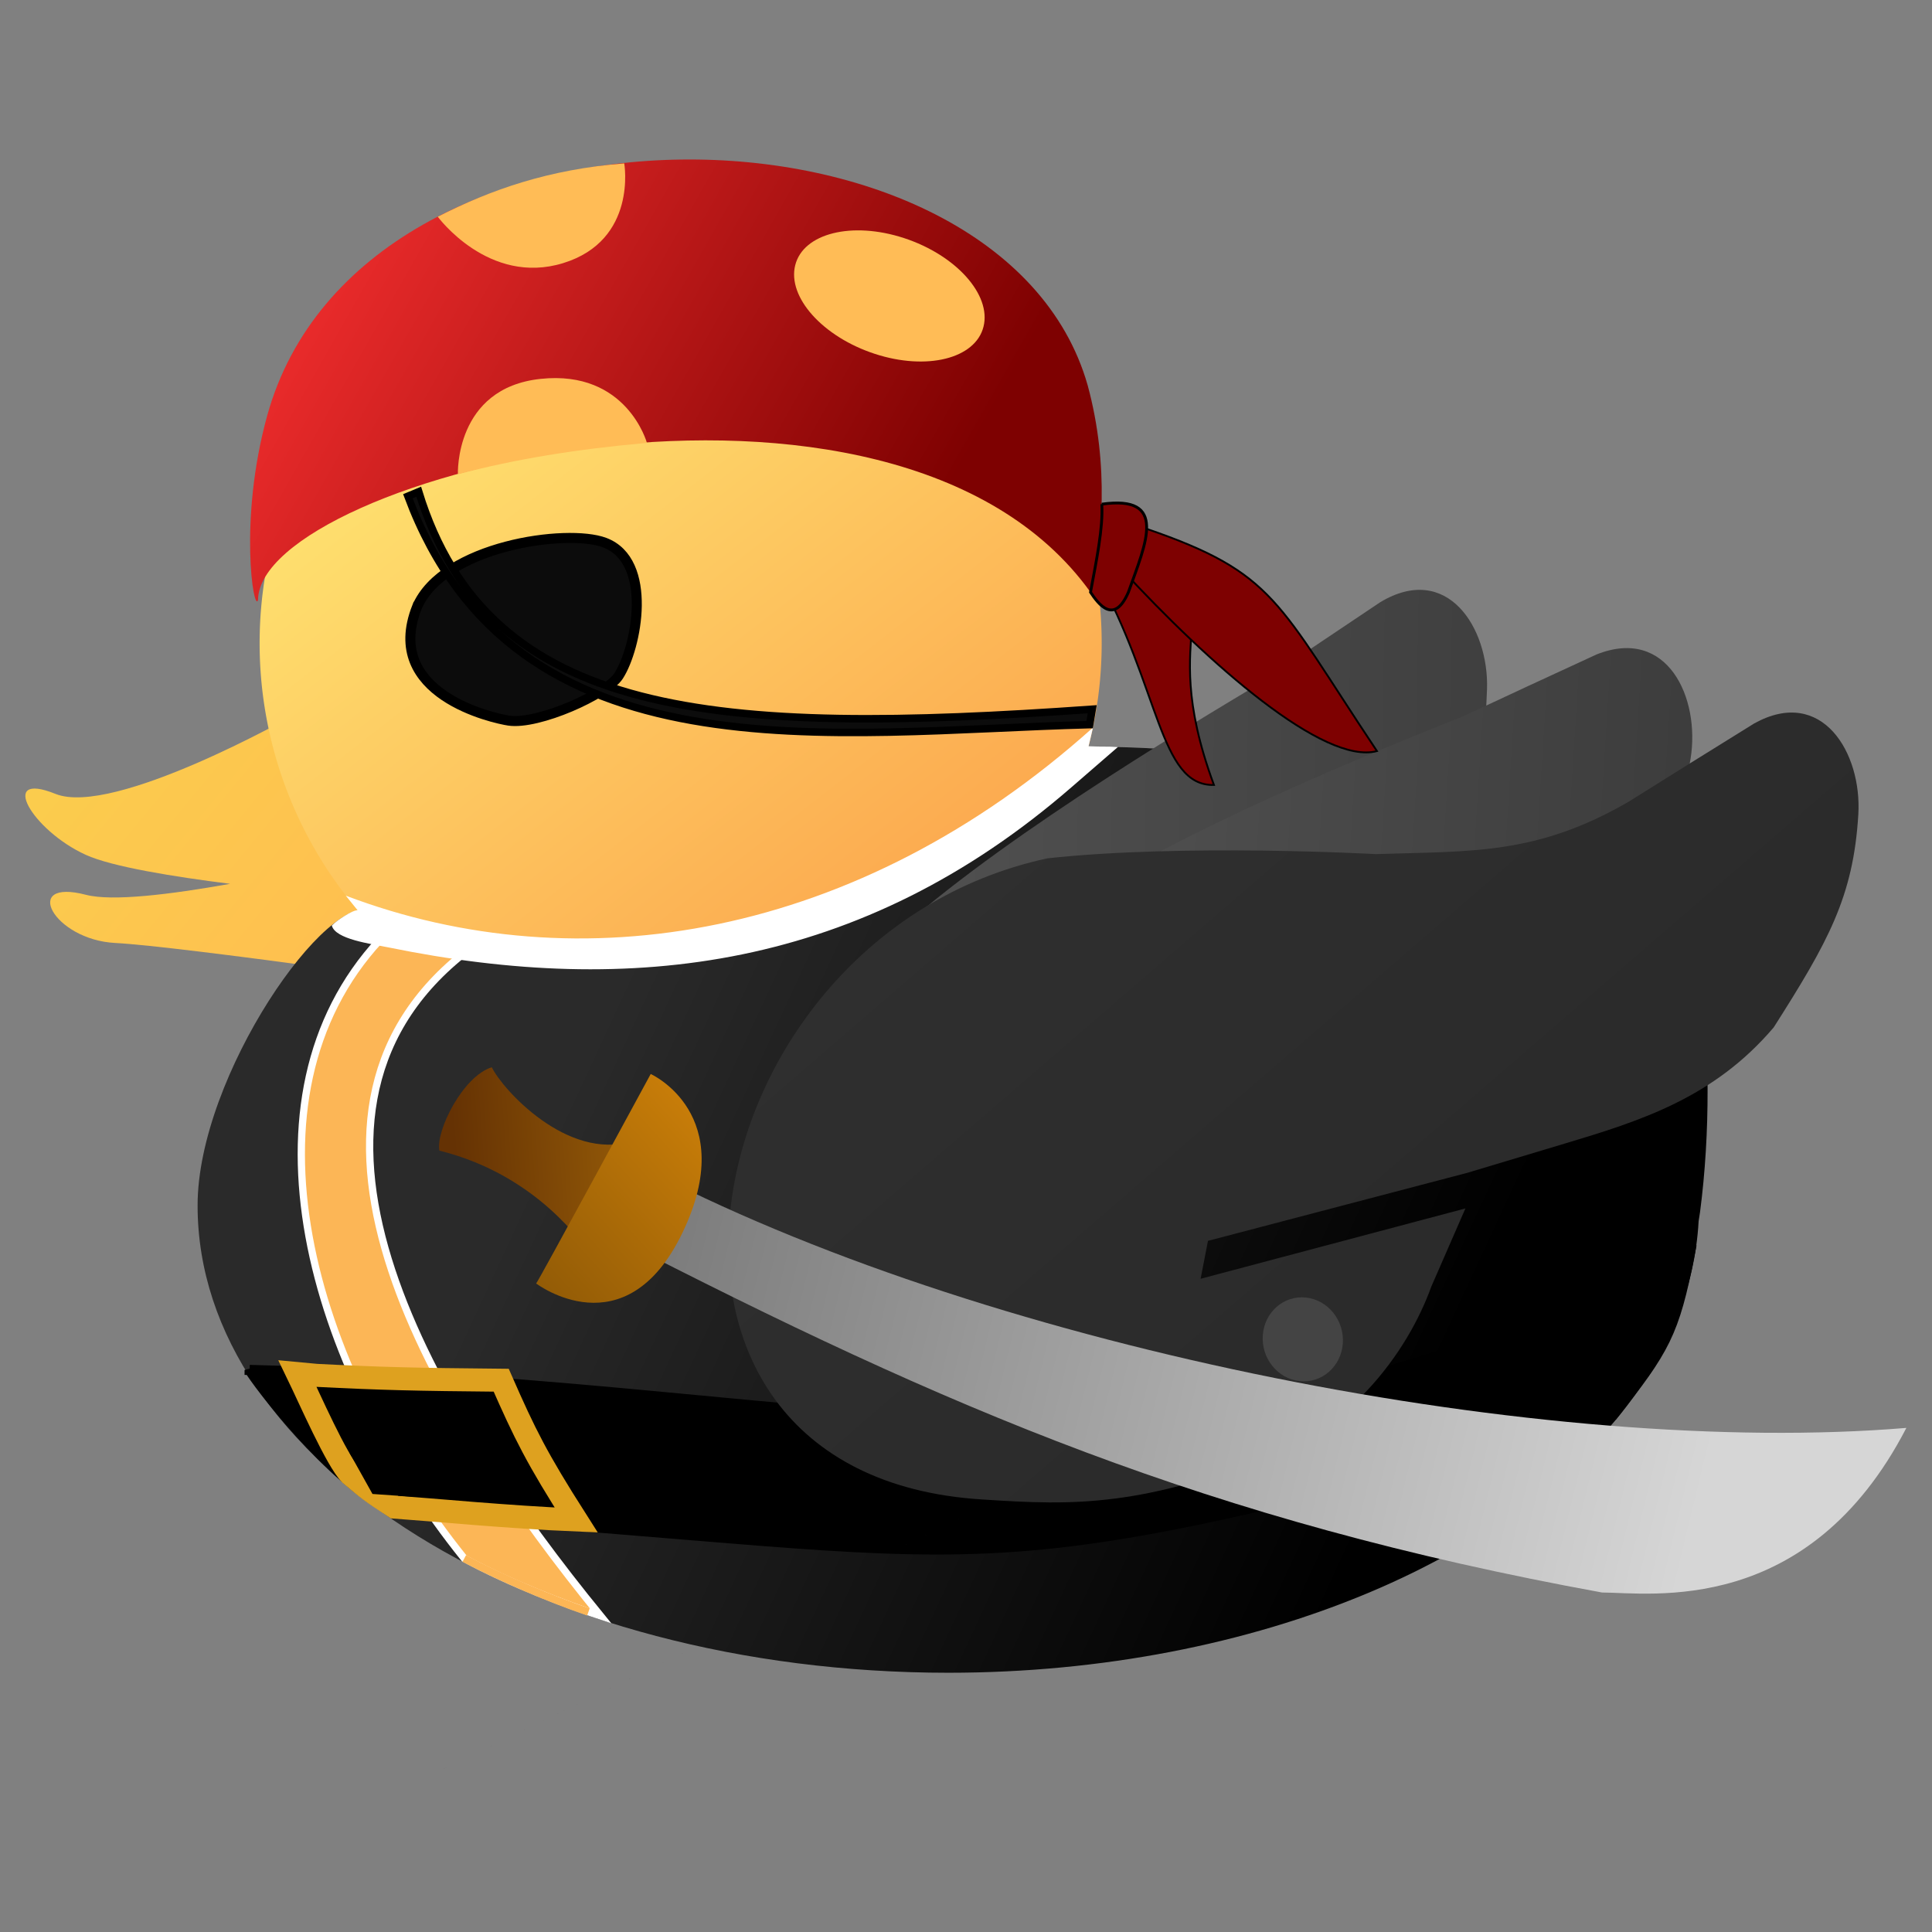 <?xml version="1.0" encoding="UTF-8" standalone="no"?>
<!-- Created with Inkscape (http://www.inkscape.org/) -->

<svg
   xmlns:osb="http://www.openswatchbook.org/uri/2009/osb"
   xmlns:dc="http://purl.org/dc/elements/1.1/"
   xmlns:cc="http://creativecommons.org/ns#"
   xmlns:rdf="http://www.w3.org/1999/02/22-rdf-syntax-ns#"
   xmlns:svg="http://www.w3.org/2000/svg"
   xmlns="http://www.w3.org/2000/svg"
   xmlns:xlink="http://www.w3.org/1999/xlink"
   xmlns:sodipodi="http://sodipodi.sourceforge.net/DTD/sodipodi-0.dtd"
   xmlns:inkscape="http://www.inkscape.org/namespaces/inkscape"
   width="512"
   height="512"
   viewBox="0 0 135.467 135.467"
   version="1.1"
   id="svg8"
   inkscape:version="0.92.4 5da689c313, 2019-01-14"
   sodipodi:docname="duckypirate.svg"
   inkscape:export-filename="/files/Art/Duckies/PNG/duckypirate.png"
   inkscape:export-xdpi="96"
   inkscape:export-ydpi="96">
  <rect x="0" y="0" width="135.467" height="135.467" fill="#808080" stroke="none"/>
  <defs
     id="defs2">
    <linearGradient
       id="linearGradient2733"
       osb:paint="gradient">
      <stop
         id="stop2729"
         offset="0"
         style="stop-color:#225f00;stop-opacity:1" />
      <stop
         id="stop2731"
         offset="1"
         style="stop-color:#8fe247;stop-opacity:1" />
    </linearGradient>
    <linearGradient
       id="linearGradient2372">
      <stop
         style="stop-color:#005a35;stop-opacity:1"
         offset="0"
         id="stop2368" />
      <stop
         style="stop-color:#22b472;stop-opacity:1"
         offset="1"
         id="stop2370" />
    </linearGradient>
    <linearGradient
       id="linearGradient1450">
      <stop
         style="stop-color:#f0f0f0;stop-opacity:1"
         offset="0"
         id="stop1446" />
      <stop
         style="stop-color:#010301;stop-opacity:1"
         offset="1"
         id="stop1448" />
    </linearGradient>
    <linearGradient
       id="linearGradient1485">
      <stop
         id="stop1481"
         offset="0"
         style="stop-color:#e9e9e9;stop-opacity:1" />
      <stop
         id="stop1483"
         offset="1"
         style="stop-color:#212121;stop-opacity:1" />
    </linearGradient>
    <linearGradient
       id="linearGradient1458">
      <stop
         id="stop1454"
         offset="0"
         style="stop-color:#02ac74;stop-opacity:1" />
      <stop
         id="stop1456"
         offset="1"
         style="stop-color:#054110;stop-opacity:1" />
    </linearGradient>
    <linearGradient
       id="linearGradient1294">
      <stop
         id="stop1304"
         offset="0"
         style="stop-color:#040259;stop-opacity:1" />
      <stop
         id="stop1306"
         offset="1"
         style="stop-color:#0a80ff;stop-opacity:1" />
    </linearGradient>
    <linearGradient
       id="linearGradient4671-3">
      <stop
         id="stop4673"
         offset="0"
         style="stop-color:#faab00;stop-opacity:1" />
      <stop
         id="stop4675"
         offset="1"
         style="stop-color:#ffd846;stop-opacity:1" />
    </linearGradient>
    <linearGradient
       id="linearGradient4671-0">
      <stop
         style="stop-color:#ffd43b;stop-opacity:1;"
         offset="0"
         id="stop4673-3" />
      <stop
         style="stop-color:#ffe873;stop-opacity:1"
         offset="1"
         id="stop4675-6" />
    </linearGradient>
    <linearGradient
       id="linearGradient1345">
      <stop
         style="stop-color:#030060;stop-opacity:1"
         offset="0"
         id="stop1341" />
      <stop
         style="stop-color:#a80aff;stop-opacity:1"
         offset="1"
         id="stop1343" />
    </linearGradient>
    <linearGradient
       id="linearGradient3526">
      <stop
         style="stop-color:#1d1d1d;stop-opacity:1"
         offset="0"
         id="stop3522" />
      <stop
         style="stop-color:#4c4c4c;stop-opacity:1"
         offset="1"
         id="stop3524" />
    </linearGradient>
    <linearGradient
       id="linearGradient3284">
      <stop
         style="stop-color:#f4b900;stop-opacity:1"
         offset="0"
         id="stop3280" />
      <stop
         style="stop-color:#e25947;stop-opacity:1"
         offset="1"
         id="stop3282" />
    </linearGradient>
    <linearGradient
       id="linearGradient3518">
      <stop
         id="stop3514"
         offset="0"
         style="stop-color:#bf0202;stop-opacity:1" />
      <stop
         id="stop3516"
         offset="1"
         style="stop-color:#ef2138;stop-opacity:1" />
    </linearGradient>
    <inkscape:path-effect
       effect="bend_path"
       id="path-effect2575"
       is_visible="true"
       bendpath="m 79.113,59.678 c 39.299,11.187 78.465,12.827 117.678,0"
       prop_scale="0.908"
       scale_y_rel="false"
       vertical="false"
       bendpath-nodetypes="cc" />
    <inkscape:path-effect
       effect="bend_path"
       id="path-effect2602"
       is_visible="true"
       bendpath="m 30.262,91.831 c 31.188,4.862 48.626,5.945 77.743,0.191"
       prop_scale="1.014"
       scale_y_rel="false"
       vertical="false"
       bendpath-nodetypes="cc" />
    <inkscape:path-effect
       effect="bend_path"
       id="path-effect2571"
       is_visible="true"
       bendpath="m 123.386,59.671 c 12.472,1.066 20.929,0.934 28.322,0"
       prop_scale="1"
       scale_y_rel="false"
       vertical="false"
       bendpath-nodetypes="cc" />
    <linearGradient
       id="linearGradient1890">
      <stop
         style="stop-color:#2361fb;stop-opacity:1"
         offset="0"
         id="stop1886" />
      <stop
         style="stop-color:#55ffb3;stop-opacity:1"
         offset="1"
         id="stop1888" />
    </linearGradient>
    <linearGradient
       id="linearGradient2210">
      <stop
         style="stop-color:#fab200;stop-opacity:1"
         offset="0"
         id="stop2206" />
      <stop
         style="stop-color:#fffb46;stop-opacity:1"
         offset="1"
         id="stop2208" />
    </linearGradient>
    <linearGradient
       id="linearGradient2035">
      <stop
         style="stop-color:#8505f2;stop-opacity:1"
         offset="0"
         id="stop2031" />
      <stop
         style="stop-color:#e755ff;stop-opacity:1"
         offset="1"
         id="stop2033" />
    </linearGradient>
    <linearGradient
       id="linearGradient1856">
      <stop
         style="stop-color:#7813eb;stop-opacity:1"
         offset="0"
         id="stop1852" />
      <stop
         style="stop-color:#ff558a;stop-opacity:1"
         offset="1"
         id="stop1854" />
    </linearGradient>
    <linearGradient
       id="linearGradient1880">
      <stop
         id="stop1876"
         offset="0"
         style="stop-color:#601cff;stop-opacity:1" />
      <stop
         id="stop1878"
         offset="1"
         style="stop-color:#ff558a;stop-opacity:1" />
    </linearGradient>
    <linearGradient
       id="linearGradient1928">
      <stop
         style="stop-color:#056b2b;stop-opacity:1"
         offset="0"
         id="stop1924" />
      <stop
         style="stop-color:#47e260;stop-opacity:1"
         offset="1"
         id="stop1926" />
    </linearGradient>
    <linearGradient
       inkscape:collect="always"
       xlink:href="#linearGradient2448"
       id="linearGradient2450"
       x1="18.4"
       y1="279.77"
       x2="25.207"
       y2="273.569"
       gradientUnits="userSpaceOnUse"
       gradientTransform="matrix(1.288,0,0,1.288,26.467,-273.313)" />
    <linearGradient
       inkscape:collect="always"
       id="linearGradient2448">
      <stop
         style="stop-color:#925b06;stop-opacity:1;"
         offset="0"
         id="stop2444" />
      <stop
         style="stop-color:#de8b0a;stop-opacity:1"
         offset="1"
         id="stop2446" />
    </linearGradient>
    <linearGradient
       inkscape:collect="always"
       xlink:href="#linearGradient2468"
       id="linearGradient2462"
       x1="15.737"
       y1="276.449"
       x2="23.287"
       y2="275.899"
       gradientUnits="userSpaceOnUse"
       gradientTransform="translate(32.493,-192.795)" />
    <linearGradient
       id="linearGradient2468"
       inkscape:collect="always">
      <stop
         id="stop2464"
         offset="0"
         style="stop-color:#653204;stop-opacity:1" />
      <stop
         id="stop2466"
         offset="1"
         style="stop-color:#9d6208;stop-opacity:1" />
    </linearGradient>
    <linearGradient
       inkscape:collect="always"
       xlink:href="#linearGradient5484"
       id="linearGradient2325"
       x1="128.235"
       y1="282.236"
       x2="2.954"
       y2="211.143"
       gradientUnits="userSpaceOnUse"
       gradientTransform="matrix(0.185,0,0,0.185,41.786,7.84)" />
    <linearGradient
       id="linearGradient5484">
      <stop
         id="stop5480"
         offset="0"
         style="stop-color:#7e0101;stop-opacity:1" />
      <stop
         id="stop5482"
         offset="1"
         style="stop-color:#fc3232;stop-opacity:1" />
    </linearGradient>
    <linearGradient
       inkscape:collect="always"
       xlink:href="#linearGradient2429"
       id="linearGradient2431"
       x1="21.03"
       y1="284.906"
       x2="53.364"
       y2="292.744"
       gradientUnits="userSpaceOnUse"
       gradientTransform="matrix(1.15,0,0,1.15,29.39,-234.899)" />
    <linearGradient
       inkscape:collect="always"
       id="linearGradient2429">
      <stop
         style="stop-color:#7b7b7b;stop-opacity:1"
         offset="0"
         id="stop2425" />
      <stop
         style="stop-color:#d6d6d6;stop-opacity:1"
         offset="1"
         id="stop2427" />
    </linearGradient>
    <linearGradient
       inkscape:collect="always"
       xlink:href="#linearGradient2395"
       id="linearGradient2389"
       gradientUnits="userSpaceOnUse"
       gradientTransform="matrix(0.636,-0.082,0.082,0.636,17.088,32.828)"
       x1="62.443"
       y1="73.995"
       x2="90.312"
       y2="116.132" />
    <linearGradient
       id="linearGradient2395">
      <stop
         style="stop-color:#2f2f2f;stop-opacity:1"
         offset="0"
         id="stop2391" />
      <stop
         style="stop-color:#292929;stop-opacity:1"
         offset="1"
         id="stop2393" />
    </linearGradient>
    <linearGradient
       inkscape:collect="always"
       xlink:href="#linearGradient2411"
       id="linearGradient2397"
       gradientUnits="userSpaceOnUse"
       gradientTransform="matrix(1.018,0,0,1.018,30.415,-193.873)"
       x1="36.151"
       y1="261.974"
       x2="81.291"
       y2="264.828" />
    <linearGradient
       id="linearGradient2411">
      <stop
         style="stop-color:#535353;stop-opacity:1"
         offset="0"
         id="stop2407" />
      <stop
         style="stop-color:#292929;stop-opacity:1"
         offset="1"
         id="stop2409" />
    </linearGradient>
    <linearGradient
       inkscape:collect="always"
       xlink:href="#linearGradient2411"
       id="linearGradient2399"
       gradientUnits="userSpaceOnUse"
       gradientTransform="matrix(1.018,0,0,1.018,30.415,-193.873)"
       x1="30.333"
       y1="261.17"
       x2="79.433"
       y2="262.124" />
    <linearGradient
       inkscape:collect="always"
       xlink:href="#linearGradient2947"
       id="linearGradient2387"
       gradientUnits="userSpaceOnUse"
       gradientTransform="matrix(0.498,0,0,0.498,31.686,43.77)"
       x1="37.466"
       y1="82.944"
       x2="96.06"
       y2="110.087" />
    <linearGradient
       id="linearGradient2947">
      <stop
         id="stop2943"
         offset="0"
         style="stop-color:#2a2a2a;stop-opacity:1" />
      <stop
         id="stop2945"
         offset="1"
         style="stop-color:#000000;stop-opacity:1" />
    </linearGradient>
    <linearGradient
       inkscape:collect="always"
       xlink:href="#linearGradient1485-9"
       id="linearGradient2487"
       gradientUnits="userSpaceOnUse"
       gradientTransform="matrix(1.018,0,0,1.018,30.415,-193.873)"
       x1="8.547"
       y1="274.168"
       x2="60.984"
       y2="274.168" />
    <linearGradient
       id="linearGradient1485-9">
      <stop
         id="stop1481-1"
         offset="0"
         style="stop-color:#e9e9e9;stop-opacity:1" />
      <stop
         id="stop1483-2"
         offset="1"
         style="stop-color:#787878;stop-opacity:1" />
    </linearGradient>
    <linearGradient
       inkscape:collect="always"
       xlink:href="#linearGradient5535"
       id="linearGradient2489"
       gradientUnits="userSpaceOnUse"
       gradientTransform="matrix(0.508,0,0,0.508,30.225,44.036)"
       x1="24.26"
       y1="34.155"
       x2="51.93"
       y2="69.82" />
    <linearGradient
       id="linearGradient5535"
       inkscape:collect="always">
      <stop
         id="stop5531"
         offset="0"
         style="stop-color:#fedf6e;stop-opacity:1" />
      <stop
         id="stop5533"
         offset="1"
         style="stop-color:#fcab50;stop-opacity:1" />
    </linearGradient>
    <linearGradient
       inkscape:collect="always"
       xlink:href="#linearGradient2288"
       id="linearGradient2282"
       gradientUnits="userSpaceOnUse"
       gradientTransform="matrix(0.498,0,0,0.498,31.686,43.77)"
       x1="8.334"
       y1="48.934"
       x2="27.672"
       y2="64.844" />
    <linearGradient
       id="linearGradient2288"
       inkscape:collect="always">
      <stop
         id="stop2284"
         offset="0"
         style="stop-color:#fbcc4d;stop-opacity:1" />
      <stop
         id="stop2286"
         offset="1"
         style="stop-color:#ffbe50;stop-opacity:1" />
    </linearGradient>
  </defs>
  <sodipodi:namedview
     id="base"
     pagecolor="#ffffff"
     bordercolor="#666666"
     borderopacity="1.0"
     inkscape:pageopacity="0.0"
     inkscape:pageshadow="2"
     inkscape:zoom="0.98994949"
     inkscape:cx="128.78184"
     inkscape:cy="283.29096"
     inkscape:document-units="mm"
     inkscape:current-layer="layer13"
     showgrid="false"
     units="px"
     inkscape:window-width="952"
     inkscape:window-height="1040"
     inkscape:window-x="0"
     inkscape:window-y="32"
     inkscape:window-maximized="0" />
  <g
     inkscape:label="Centering"
     inkscape:groupmode="layer"
     id="layer1"
     transform="translate(0,-161.533)"
     style="display:none">
    <rect
       style="opacity:1;fill:#ffffff;fill-opacity:1;stroke:#000000;stroke-width:0.148;stroke-linejoin:round;stroke-miterlimit:4;stroke-dasharray:none;stroke-dashoffset:0;stroke-opacity:1"
       id="rect1404"
       width="135.319"
       height="135.319"
       x="0.074"
       y="161.607" />
  </g>
  <g
     inkscape:groupmode="layer"
     id="layer13"
     inkscape:label="ducky">
    <g
       id="g2960"
       transform="matrix(1.983,0,0,1.983,-63.716,-84.31)">
      <path
         inkscape:connector-curvature="0"
         id="path8565"
         d="m 42.485,67.82 c 0,0 -6.344,3.594 -8.394,2.767 -2.05,-0.826 -0.83,1.288 1.073,2.156 0.928,0.423 3.121,0.775 5.103,1.025 -2.125,0.379 -4.173,0.628 -5.096,0.388 -2.308,-0.601 -1.159,1.589 1.034,1.703 2.343,0.123 12.594,1.604 12.594,1.604 L 46.825,72.331 c 0,0 -1.282,0.333 -3.006,0.719 z"
         style="display:inline;fill:url(#linearGradient2282);fill-opacity:1;stroke:#c93425;stroke-width:0;stroke-linecap:butt;stroke-linejoin:miter;stroke-miterlimit:4;stroke-dasharray:none;stroke-opacity:1" />
      <path
         inkscape:connector-curvature="0"
         id="path8567"
         d="M 71.086,65.258 A 14.888,14.718 7.9636418e-6 0 1 56.198,79.977 14.888,14.718 7.9636418e-6 0 1 41.311,65.258 14.888,14.718 7.9636418e-6 0 1 56.198,50.54 14.888,14.718 7.9636418e-6 0 1 71.086,65.258 Z"
         style="display:inline;fill:url(#linearGradient2489);fill-opacity:1;stroke:#fbfb00;stroke-width:0;stroke-miterlimit:4;stroke-dasharray:none;stroke-opacity:1" />
      <path
         sodipodi:nodetypes="cscccccccccccccc"
         inkscape:connector-curvature="0"
         id="path8569"
         d="m 70.63,68.919 c -1.96,2.569 -14.445,11.699 -25.305,5.829 -1.564,-0.845 -6.212,5.807 -6.207,10.396 -1.53e-4,9.124 11.891,16.52 26.56,16.52 10.811,-0.004 20.539,-4.084 24.599,-10.316 0.417,-0.483 0.798,-1.22 1.124,-2.171 0.462,-1.138 0.728,-2.304 0.792,-3.478 0.017,-0.107 0.034,-0.214 0.05,-0.323 0.738,-5.633 -0.105,-12.235 -1.883,-14.752 l -0.936,7.129 -0.004,-0.005 0.927,-7.141 c -0.879,-1.229 -1.832,-1.236 -2.66,-0.208 l -0.001,9.52e-4 c -0.786,0.797 -1.666,2.16 -2.356,3.647 -4.668,-3.404 -7.215,-5.121 -14.7,-5.127 z"
         style="display:inline;fill:url(#linearGradient2387);fill-opacity:1;stroke:url(#linearGradient2487);stroke-width:0;stroke-miterlimit:4;stroke-dasharray:none;stroke-opacity:1" />
      <path
         style="display:inline;fill:#fcb656;fill-opacity:1;stroke:#ffffff;stroke-width:0.257px;stroke-linecap:butt;stroke-linejoin:miter;stroke-opacity:1"
         d="m 45.56,75.752 c 1.113,0.246 1.478,0.304 2.933,0.505 -7.294,5.847 -1.026,16.162 4.877,23.399 -1.263,-0.415 -3.147,-1.133 -4.822,-2.032 -5.479,-6.821 -8.167,-16.271 -2.987,-21.872 z"
         id="path8571"
         inkscape:connector-curvature="0"
         sodipodi:nodetypes="ccccc" />
      <path
         inkscape:connector-curvature="0"
         style="display:inline;opacity:1;fill:url(#linearGradient2399);fill-opacity:1;stroke-width:0.311"
         d="m 71.369,80.211 3.567,-0.591 c 2.762,-0.457 5.621,-2.206 7.215,-4.895 1.832,-3.083 2.47,-4.924 2.56,-7.841 0.07,-2.172 -1.409,-4.496 -3.774,-3.075 l -2.234,1.497 -2.165,1.461 c -8.051,4.799 -26.798,16.605 -5.168,13.444 z"
         id="path8573"
         sodipodi:nodetypes="csccsccc" />
      <path
         inkscape:connector-curvature="0"
         style="display:inline;opacity:1;fill:url(#linearGradient2397);fill-opacity:1;stroke-width:0.311"
         d="m 77.028,80.301 3.596,0.017 c 2.785,0.013 5.831,-1.237 7.75,-3.633 C 90.578,73.939 91.444,72.222 91.908,69.346 92.257,67.204 91.096,64.651 88.578,65.66 l -2.398,1.107 -2.325,1.083 c -8.563,3.397 -28.583,11.932 -6.828,12.452 z"
         id="path8577"
         sodipodi:nodetypes="csccsccc" />
      <path
         style="display:inline;fill:#000000;fill-opacity:1;stroke:#000000;stroke-width:0.359px;stroke-linecap:butt;stroke-linejoin:miter;stroke-opacity:1"
         d="m 40.958,90.957 c 22.926,0.586 30.563,5.599 50.919,-4.094 -0.549,2.815 -0.881,3.362 -2.714,5.695 -23.961,6.476 -20.414,4.916 -43.098,3.444 -2.293,-1.171 -4.904,-4.67 -5.107,-5.045 z"
         id="path8579"
         inkscape:connector-curvature="0"
         sodipodi:nodetypes="ccccc" />
      <path
         inkscape:connector-curvature="0"
         style="display:inline;opacity:1;fill:url(#linearGradient2389);fill-opacity:1;stroke:none;stroke-width:0.311"
         d="m 71.568,95.503 c 1.633,-0.214 2.535,-0.537 3.975,-0.906 4.241,-1.085 6.407,-4.386 7.197,-6.585 l 1.207,-2.766 -9.363,2.487 0.26,-1.341 9.168,-2.405 3.439,-1.032 c 2.676,-0.803 5.274,-1.613 7.398,-4.112 1.918,-3.014 2.817,-4.615 2.991,-7.529 0.132,-2.17 -1.279,-4.549 -3.682,-3.217 l -2.275,1.413 -2.164,1.354 c -3.267,1.892 -5.554,1.743 -8.942,1.853 0,0 -6.782,-0.379 -11.615,0.15 -12.76,2.761 -16.232,21.817 -2.29,22.67 1.651,0.108 3.063,0.179 4.696,-0.035 z m 6.307,-5.023 c -52.46,25.459 -26.23,12.729 0,0 z"
         id="path8581"
         sodipodi:nodetypes="cccccccsccsccsccccc" />
      <path
         sodipodi:nodetypes="cccc"
         inkscape:connector-curvature="0"
         id="path2470-3"
         d="m 72.101,61.63 c 4.044,2.571 0.749,2.666 2.954,8.642 -1.936,0.049 -1.909,-3.45 -4.177,-7.506 z"
         style="display:inline;fill:#7e0101;fill-opacity:1;stroke:#000000;stroke-width:0.065;stroke-linecap:butt;stroke-linejoin:miter;stroke-miterlimit:4;stroke-dasharray:none;stroke-opacity:1" />
      <path
         sodipodi:nodetypes="cscsssccc"
         inkscape:connector-curvature="0"
         id="path8583"
         d="m 44.359,74.187 c 8.249,3.127 18.086,1.526 26.418,-5.943 0,0 -0.101,0.444 -0.155,0.659 0.475,0.024 0.695,4.76e-4 1.037,0.027 0,0 -1.397,1.211 -1.635,1.417 -7.439,6.46 -15.571,7.421 -24.138,5.673 -0.651,-0.133 -1.899,-0.291 -2.022,-0.777 0.147,-0.165 0.746,-0.559 0.912,-0.54 z"
         style="display:inline;opacity:1;fill:#ffffff;fill-opacity:1;stroke:none;stroke-width:0.249;stroke-linejoin:round;stroke-miterlimit:4;stroke-dasharray:none;stroke-opacity:1" />
      <ellipse
         style="display:inline;fill:#444444;fill-opacity:1;stroke:#fbfb00;stroke-width:0;stroke-miterlimit:4;stroke-dasharray:none;stroke-opacity:1"
         id="ellipse8585"
         cx="84.791"
         cy="81.13"
         transform="matrix(0.994,0.106,-0.075,0.997,0,0)"
         rx="1.423"
         ry="1.482" />
      <path
         sodipodi:nodetypes="ccccc"
         inkscape:connector-curvature="0"
         id="path2415"
         d="m 55.321,84.033 c 12.112,6.212 31.543,10.026 44.218,8.973 -3.468,6.7 -9.041,5.827 -10.762,5.82 C 74.865,96.29 65.648,92.328 53.8,86.238 Z"
         style="display:inline;fill:url(#linearGradient2431);fill-opacity:1;stroke:none;stroke-width:0.304px;stroke-linecap:butt;stroke-linejoin:miter;stroke-opacity:1" />
      <path
         style="display:inline;fill:none;stroke:#dea11f;stroke-width:0.813;stroke-linecap:butt;stroke-linejoin:miter;stroke-miterlimit:4;stroke-dasharray:none;stroke-opacity:1"
         d="m 43.326,91.148 c 2.305,0.117 3.467,0.144 6.527,0.172 0.841,1.914 1.253,2.748 2.652,4.943 -2.37,-0.099 -5.169,-0.368 -6.422,-0.457 -0.856,-0.563 -0.888,-0.591 -1.565,-1.158 -0.489,-0.499 -1.437,-2.676 -1.867,-3.563 z"
         id="path8587"
         inkscape:connector-curvature="0"
         sodipodi:nodetypes="ccccccc" />
      <path
         style="display:inline;fill:#000000;fill-opacity:1;stroke:none;stroke-width:0.359px;stroke-linecap:butt;stroke-linejoin:miter;stroke-opacity:1"
         d="m 44.485,93.88 0.817,1.462 c 0,0 1.473,0.108 1.712,0.105 -0.022,-0.134 -0.66,-1.893 -0.66,-1.893 z"
         id="path8589"
         inkscape:connector-curvature="0"
         sodipodi:nodetypes="ccccc" />
      <path
         sodipodi:nodetypes="cssscc"
         inkscape:connector-curvature="0"
         id="path2292"
         d="m 46.875,63.984 c 0.924,-2.17 5.302,-2.782 6.633,-2.282 1.736,0.652 1.135,3.73 0.496,4.715 -0.42,0.648 -2.847,1.734 -3.88,1.58 -0.525,-0.079 -4.469,-0.925 -3.25,-4.013 z"
         style="display:inline;fill:#0c0c0c;fill-opacity:1;stroke:#000000;stroke-width:0.355px;stroke-linecap:butt;stroke-linejoin:miter;stroke-opacity:1" />
      <path
         sodipodi:nodetypes="ccccc"
         inkscape:connector-curvature="0"
         id="path2294"
         d="m 46.937,59.904 c 2.476,8.058 10.493,8.63 23.815,7.69 l -0.092,0.545 c -9.141,0.24 -20.328,2.061 -24.106,-8.076 z"
         style="display:inline;fill:#0c0c0c;fill-opacity:1;stroke:#000000;stroke-width:0.265px;stroke-linecap:butt;stroke-linejoin:miter;stroke-opacity:1" />
      <path
         sodipodi:nodetypes="cscccc"
         inkscape:connector-curvature="0"
         id="path2317"
         d="m 41.254,63.734 c -0.148,0.482 -0.696,-2.822 0.323,-6.514 3.335,-12.081 25.986,-11.724 29.013,-1.081 0.778,2.865 0.511,5.522 0.1,7.317 -6.997,-9.745 -29.389,-4.084 -29.436,0.277 z"
         style="display:inline;opacity:1;fill:url(#linearGradient2325);fill-opacity:1;stroke:#000000;stroke-width:0;stroke-linecap:butt;stroke-linejoin:miter;stroke-miterlimit:4;stroke-dasharray:none;stroke-opacity:1" />
      <path
         sodipodi:nodetypes="cccc"
         inkscape:connector-curvature="0"
         id="path2470"
         d="m 72.684,61.219 c 4.53,1.561 4.602,2.555 8.135,7.855 -1.871,0.498 -5.913,-3.048 -9.061,-6.466 z"
         style="display:inline;fill:#7e0101;fill-opacity:1;stroke:#000000;stroke-width:0.065;stroke-linecap:butt;stroke-linejoin:miter;stroke-miterlimit:4;stroke-dasharray:none;stroke-opacity:1" />
      <path
         sodipodi:nodetypes="cccc"
         inkscape:connector-curvature="0"
         id="path2355"
         d="m 71.089,60.343 c 2.343,-0.327 1.573,1.346 0.943,3.109 -0.509,1.185 -1.067,0.415 -1.341,0.005 0.206,-1.109 0.45,-2.283 0.399,-3.114 z"
         style="display:inline;fill:#7e0101;fill-opacity:1;stroke:#000000;stroke-width:0.1;stroke-linecap:butt;stroke-linejoin:miter;stroke-miterlimit:4;stroke-dasharray:none;stroke-opacity:1" />
      <path
         sodipodi:nodetypes="czcc"
         inkscape:connector-curvature="0"
         id="path2372"
         d="m 47.61,50.179 c 0,0 1.798,2.452 4.434,1.641 2.635,-0.811 2.16,-3.527 2.16,-3.527 -2.663,0.21 -4.719,0.929 -6.593,1.886 z"
         style="display:inline;fill:#ffbc56;fill-opacity:1;stroke:none;stroke-width:0.265px;stroke-linecap:butt;stroke-linejoin:miter;stroke-opacity:1" />
      <ellipse
         transform="matrix(0.951,0.311,-0.245,0.97,0,0)"
         ry="2.11"
         rx="3.5"
         cy="30.653"
         cx="74.751"
         id="path2381"
         style="display:inline;opacity:1;fill:#ffbc56;fill-opacity:1;stroke:none;stroke-width:0.463;stroke-linejoin:round;stroke-miterlimit:4;stroke-dasharray:none;stroke-dashoffset:0;stroke-opacity:1" />
      <path
         sodipodi:nodetypes="cc"
         inkscape:connector-curvature="0"
         id="path2413"
         d="m 48.547,97.624 c 1.376,0.73 3.056,1.432 4.39,1.891"
         style="display:inline;fill:none;stroke:#fcb656;stroke-width:0.265px;stroke-linecap:butt;stroke-linejoin:miter;stroke-opacity:1" />
      <path
         sodipodi:nodetypes="csccc"
         inkscape:connector-curvature="0"
         id="path2454"
         d="m 52.786,86.486 c 0.105,-0.164 2.541,-3.877 1.691,-3.616 -2.29,0.703 -4.589,-1.846 -4.956,-2.616 -1.016,0.31 -1.987,2.243 -1.854,2.947 3.641,0.909 5.133,3.555 5.12,3.286 z"
         style="display:inline;fill:url(#linearGradient2462);fill-opacity:1;stroke:none;stroke-width:0.265px;stroke-linecap:butt;stroke-linejoin:miter;stroke-opacity:1" />
      <path
         sodipodi:nodetypes="cczc"
         inkscape:connector-curvature="0"
         id="path2433"
         d="m 51.09,87.898 c 0.076,-0.075 4.05,-7.406 4.05,-7.406 0,0 3.143,1.412 1.124,5.61 -2.018,4.197 -5.175,1.797 -5.175,1.797 z"
         style="display:inline;fill:url(#linearGradient2450);fill-opacity:1;stroke:none;stroke-width:0.341px;stroke-linecap:butt;stroke-linejoin:miter;stroke-opacity:1" />
      <path
         sodipodi:nodetypes="cczc"
         inkscape:connector-curvature="0"
         id="path2452"
         d="m 48.322,59.287 c 2.038,-0.541 4.21,-0.89 6.684,-1.11 0,0 -0.707,-2.587 -3.758,-2.264 -3.051,0.323 -2.926,3.374 -2.926,3.374 z"
         style="display:inline;fill:#ffbc56;fill-opacity:1;stroke:none;stroke-width:0.265px;stroke-linecap:butt;stroke-linejoin:miter;stroke-opacity:1" />
    </g>
  </g>
</svg>
